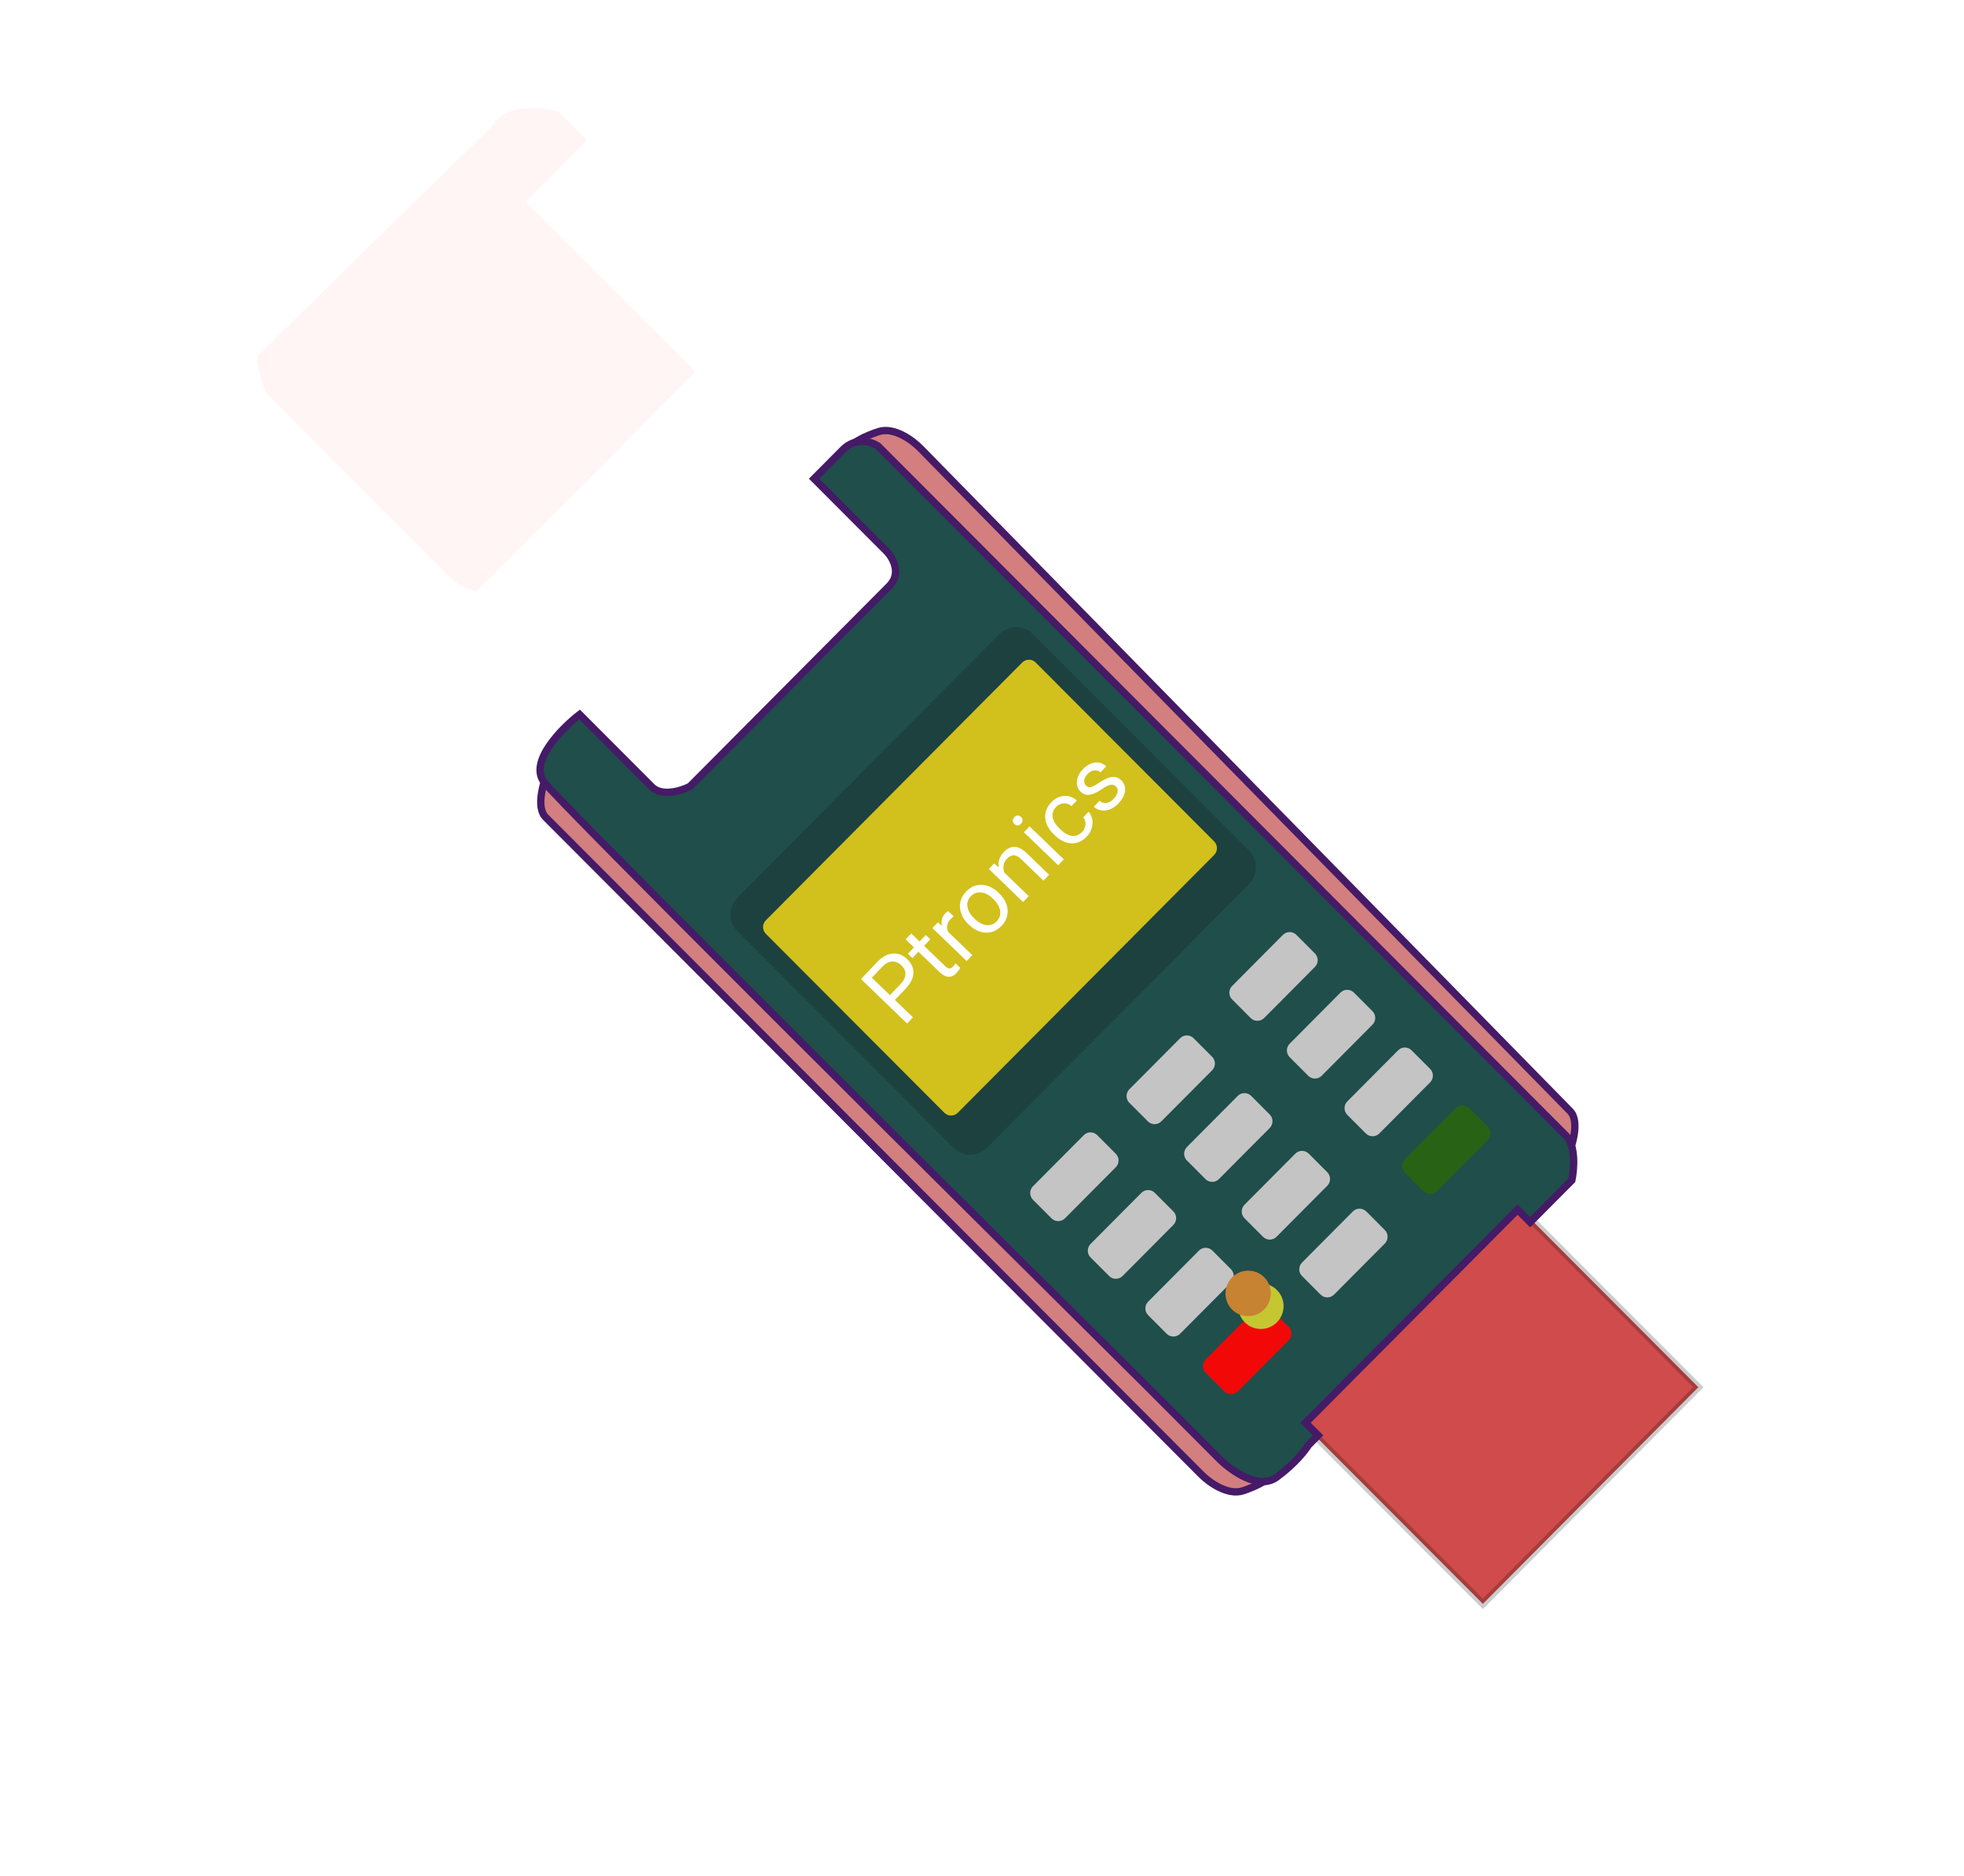 <svg width="268" height="256" viewBox="0 0 268 256" fill="none" xmlns="http://www.w3.org/2000/svg">
<path d="M80.068 19.144L71.74 27.52L73.485 29.272L84.838 40.648L90.951 46.773L94.879 50.715L65.952 79.802L65.075 80.684C64.346 80.542 62.625 79.994 61.579 78.941L44.987 62.313L36.257 53.556C35.675 52.098 34.691 48.994 35.391 48.292C36.093 47.584 57.013 27.132 67.385 16.995C68.791 14.179 73.807 14.627 76.137 15.208L80.068 19.144Z" fill="#FFF5F5"/>
<g filter="url(#filter0_dd)">
<path d="M172.349 188.86L147.024 163.482L176.429 133.91L201.751 159.294L172.349 188.86Z" fill="#D04B4B"/>
<path d="M172.349 188.86L147.024 163.482L176.429 133.91L201.751 159.294L172.349 188.86Z" stroke="black" stroke-opacity="0.2"/>
</g>
<g filter="url(#filter1_dd)">
<path d="M184.254 121.626C185.638 123.039 184.492 126.607 183.745 128.213L180.715 125.126L175.956 120.266L157.347 101.286L121.422 65.516L89.832 33.287L86.359 30.637C86.655 30.344 87.772 29.586 89.878 28.898C91.986 28.204 94.531 30.094 95.54 31.125L184.254 121.626Z" fill="#B52B2B" fill-opacity="0.6"/>
<path d="M184.254 121.626C185.638 123.039 184.492 126.607 183.745 128.213L180.715 125.126L175.956 120.266L157.347 101.286L121.422 65.516L89.832 33.287L86.359 30.637C86.655 30.344 87.772 29.586 89.878 28.898C91.986 28.204 94.531 30.094 95.54 31.125L184.254 121.626Z" stroke="#451A67"/>
</g>
<g filter="url(#filter2_dd)">
<path d="M44.461 81.527C43.062 80.13 44.177 76.555 44.909 74.943L47.966 78.005L52.768 82.82L71.543 101.637L107.783 137.08L139.654 169.031L143.147 171.655C142.855 171.949 141.747 172.71 139.645 173.422C137.544 174.133 134.983 172.265 133.964 171.244L44.461 81.527Z" fill="#B52B2B" fill-opacity="0.6"/>
<path d="M44.461 81.527C43.062 80.13 44.177 76.555 44.909 74.943L47.966 78.005L52.768 82.82L71.543 101.637L107.783 137.08L139.654 169.031L143.147 171.655C142.855 171.949 141.747 172.71 139.645 173.422C137.544 174.133 134.983 172.265 133.964 171.244L44.461 81.527Z" stroke="#451A67"/>
</g>
<g filter="url(#filter3_dd)">
<path d="M44.221 76.696C42.17 73.938 46.613 69.412 49.09 67.496L58.951 77.378C60.324 78.75 62.992 77.905 64.154 77.309L91.328 49.986C93.081 48.222 91.806 46.06 90.948 45.201L81.087 35.319L85.031 31.352C86.785 29.589 88.944 30.288 89.805 30.857L97.523 38.589L104.811 45.894L135.25 76.405L183.692 124.968C185.065 126.34 184.797 129.596 184.492 131.05L178.793 136.78L177.079 135.062L148.152 164.15L149.866 165.868L148.55 167.194C148.11 167.922 146.616 169.826 144.169 171.597C141.722 173.37 137.966 170.661 136.392 169.089L126.104 158.775C99.665 132.563 46.271 79.454 44.221 76.696Z" fill="#1F4E4B"/>
<path d="M44.221 76.696C42.17 73.938 46.613 69.412 49.09 67.496L58.951 77.378C60.324 78.75 62.992 77.905 64.154 77.309L91.328 49.986C93.081 48.222 91.806 46.06 90.948 45.201L81.087 35.319L85.031 31.352C86.785 29.589 88.944 30.288 89.805 30.857L97.523 38.589L104.811 45.894L135.25 76.405L183.692 124.968C185.065 126.34 184.797 129.596 184.492 131.05L178.793 136.78L177.079 135.062L148.152 164.15L149.866 165.868L148.55 167.194C148.11 167.922 146.616 169.826 144.169 171.597C141.722 173.37 137.966 170.661 136.392 169.089L126.104 158.775C99.665 132.563 46.271 79.454 44.221 76.696Z" stroke="#451A67"/>
</g>
<g filter="url(#filter4_dd)">
<path d="M106.359 56.544L70.637 92.465C69.366 93.743 69.362 95.808 70.627 97.076L100.099 126.619C101.365 127.887 103.421 127.88 104.692 126.602L140.413 90.68C141.684 89.402 141.689 87.338 140.423 86.069L110.951 56.527C109.686 55.258 107.63 55.266 106.359 56.544Z" fill="#100F0F" fill-opacity="0.2"/>
</g>
<g filter="url(#filter5_dd)">
<path d="M109.483 60.408L74.506 95.58C73.998 96.091 73.996 96.917 74.502 97.425L98.865 121.846C99.371 122.353 100.194 122.35 100.702 121.839L135.679 86.667C136.187 86.155 136.189 85.33 135.683 84.822L111.32 60.401C110.814 59.894 109.991 59.897 109.483 60.408Z" fill="#D2C01C"/>
</g>
<g filter="url(#filter6_dd)">
<path d="M117.885 124.905L110.959 131.869C110.451 132.381 110.449 133.206 110.956 133.714L113.489 136.253C113.995 136.76 114.817 136.757 115.325 136.246L122.251 129.282C122.759 128.771 122.761 127.945 122.255 127.438L119.722 124.899C119.215 124.391 118.393 124.394 117.885 124.905Z" fill="#C4C4C4"/>
</g>
<g filter="url(#filter7_dd)">
<path d="M125.744 132.776L118.819 139.74C118.311 140.252 118.309 141.077 118.815 141.585L121.348 144.124C121.854 144.631 122.676 144.628 123.185 144.117L130.11 137.153C130.618 136.642 130.62 135.816 130.114 135.309L127.581 132.77C127.075 132.262 126.252 132.265 125.744 132.776Z" fill="#C4C4C4"/>
</g>
<g filter="url(#filter8_dd)">
<path d="M133.6 140.655L126.674 147.619C126.166 148.131 126.164 148.956 126.67 149.464L129.203 152.003C129.71 152.51 130.532 152.507 131.04 151.996L137.966 145.032C138.474 144.521 138.476 143.695 137.969 143.188L135.436 140.649C134.93 140.141 134.108 140.144 133.6 140.655Z" fill="#C4C4C4"/>
</g>
<g filter="url(#filter9_dd)">
<path d="M141.467 148.526L134.541 155.49C134.033 156.002 134.031 156.827 134.538 157.335L137.071 159.874C137.577 160.381 138.399 160.378 138.907 159.867L145.833 152.903C146.341 152.392 146.343 151.566 145.837 151.059L143.304 148.52C142.798 148.012 141.975 148.015 141.467 148.526Z" fill="#F30808"/>
</g>
<g filter="url(#filter10_dd)">
<path d="M154.6 135.316L147.674 142.28C147.166 142.791 147.164 143.616 147.67 144.124L150.203 146.663C150.71 147.17 151.532 147.167 152.04 146.656L158.966 139.692C159.474 139.181 159.476 138.355 158.969 137.848L156.437 135.309C155.93 134.801 155.108 134.804 154.6 135.316Z" fill="#C4C4C4"/>
</g>
<g filter="url(#filter11_dd)">
<path d="M168.631 121.212L161.706 128.176C161.197 128.687 161.195 129.513 161.702 130.02L164.235 132.559C164.741 133.067 165.563 133.064 166.072 132.552L172.997 125.588C173.505 125.077 173.507 124.252 173.001 123.744L170.468 121.205C169.962 120.698 169.139 120.701 168.631 121.212Z" fill="#286214"/>
</g>
<g filter="url(#filter12_dd)">
<path d="M146.748 127.429L139.823 134.393C139.314 134.904 139.313 135.73 139.819 136.237L142.352 138.776C142.858 139.283 143.68 139.28 144.189 138.769L151.114 131.805C151.622 131.294 151.624 130.468 151.118 129.961L148.585 127.422C148.079 126.915 147.256 126.918 146.748 127.429Z" fill="#C4C4C4"/>
</g>
<g filter="url(#filter13_dd)">
<path d="M160.779 113.325L153.854 120.289C153.346 120.8 153.344 121.626 153.85 122.134L156.383 124.673C156.889 125.18 157.712 125.177 158.22 124.666L165.145 117.702C165.654 117.191 165.655 116.365 165.149 115.857L162.616 113.318C162.11 112.811 161.288 112.814 160.779 113.325Z" fill="#C4C4C4"/>
</g>
<g filter="url(#filter14_dd)">
<path d="M138.893 119.55L131.967 126.514C131.459 127.025 131.457 127.851 131.963 128.358L134.496 130.897C135.003 131.405 135.825 131.402 136.333 130.89L143.259 123.926C143.767 123.415 143.769 122.589 143.262 122.082L140.729 119.543C140.223 119.036 139.401 119.039 138.893 119.55Z" fill="#C4C4C4"/>
</g>
<g filter="url(#filter15_dd)">
<path d="M152.912 105.452L145.987 112.416C145.478 112.927 145.477 113.753 145.983 114.261L148.516 116.8C149.022 117.307 149.844 117.304 150.353 116.793L157.278 109.829C157.786 109.318 157.788 108.492 157.282 107.984L154.749 105.445C154.243 104.938 153.42 104.941 152.912 105.452Z" fill="#C4C4C4"/>
</g>
<g filter="url(#filter16_dd)">
<path d="M131.033 111.675L124.108 118.639C123.6 119.15 123.598 119.976 124.104 120.483L126.637 123.022C127.143 123.53 127.966 123.527 128.474 123.015L135.399 116.051C135.907 115.54 135.909 114.714 135.403 114.207L132.87 111.668C132.364 111.161 131.541 111.164 131.033 111.675Z" fill="#C4C4C4"/>
</g>
<g filter="url(#filter17_dd)">
<path d="M145.061 97.573L138.135 104.537C137.627 105.049 137.625 105.874 138.131 106.382L140.664 108.921C141.17 109.428 141.993 109.425 142.501 108.914L149.426 101.95C149.935 101.439 149.937 100.613 149.43 100.105L146.897 97.567C146.391 97.059 145.569 97.062 145.061 97.573Z" fill="#C4C4C4"/>
</g>
<path d="M174.245 180.434C175.455 179.217 175.459 177.251 174.254 176.042C173.048 174.834 171.089 174.841 169.879 176.058C168.669 177.275 168.665 179.241 169.87 180.45C171.076 181.658 173.035 181.651 174.245 180.434Z" fill="#C4C732"/>
<path d="M172.499 178.682C173.709 177.465 173.713 175.499 172.507 174.29C171.302 173.082 169.343 173.089 168.133 174.306C166.923 175.523 166.919 177.489 168.124 178.698C169.33 179.907 171.289 179.9 172.499 178.682Z" fill="#C78232"/>
<g filter="url(#filter18_dd)">
<path d="M92.116 106.448L94.581 108.822L93.777 109.665L87.485 103.596L89.726 101.251C90.394 100.55 91.089 100.177 91.817 100.12C92.547 100.064 93.201 100.316 93.782 100.869C94.392 101.461 94.679 102.106 94.64 102.816C94.6 103.518 94.236 104.23 93.548 104.951L92.116 106.448ZM91.439 105.792L92.879 104.285C93.307 103.839 93.531 103.394 93.553 102.952C93.572 102.509 93.382 102.101 92.987 101.722C92.613 101.359 92.199 101.191 91.746 101.212C91.294 101.232 90.862 101.452 90.457 101.858L88.969 103.417L91.439 105.792ZM94.351 97.38L95.483 98.474L96.327 97.59L96.945 98.186L96.101 99.07L99.003 101.86C99.19 102.042 99.368 102.142 99.538 102.155C99.705 102.166 99.88 102.075 100.062 101.882C100.151 101.791 100.257 101.644 100.378 101.446L101.025 102.075C100.881 102.341 100.712 102.575 100.519 102.779C100.174 103.139 99.806 103.306 99.412 103.287C99.021 103.262 98.628 103.054 98.229 102.673L95.329 99.876L94.506 100.74L93.888 100.144L94.711 99.28L93.58 98.187L94.351 97.38ZM100.137 95.043C100 95.143 99.862 95.27 99.726 95.412C99.22 95.94 99.099 96.517 99.364 97.139L102.684 100.339L101.912 101.146L97.233 96.641L97.985 95.854L98.538 96.36C98.376 95.688 98.524 95.115 98.99 94.627C99.14 94.47 99.275 94.37 99.393 94.326L100.137 95.043ZM102.14 96.117C101.682 95.678 101.357 95.187 101.162 94.657C100.974 94.115 100.933 93.591 101.044 93.073C101.157 92.555 101.413 92.088 101.811 91.672C102.426 91.027 103.143 90.72 103.963 90.749C104.786 90.773 105.563 91.138 106.295 91.844L106.35 91.902C106.806 92.34 107.129 92.824 107.322 93.353C107.515 93.875 107.558 94.392 107.444 94.917C107.333 95.442 107.074 95.915 106.668 96.342C106.055 96.981 105.338 97.289 104.515 97.264C103.696 97.235 102.923 96.872 102.198 96.169L102.14 96.117ZM103.013 95.394C103.532 95.893 104.064 96.173 104.608 96.238C105.157 96.292 105.627 96.116 106.016 95.711C106.408 95.299 106.562 94.819 106.476 94.27C106.388 93.72 106.056 93.17 105.482 92.62C104.97 92.123 104.438 91.844 103.883 91.788C103.329 91.725 102.856 91.9 102.467 92.305C102.085 92.707 101.934 93.181 102.015 93.728C102.095 94.275 102.428 94.832 103.013 95.394ZM105.66 87.817L106.274 88.355C106.17 87.559 106.396 86.869 106.954 86.286C107.909 85.285 108.948 85.32 110.07 86.388L113.161 89.368L112.389 90.175L109.293 87.193C108.953 86.872 108.631 86.706 108.321 86.706C108.015 86.702 107.706 86.865 107.399 87.185C107.147 87.449 106.996 87.747 106.945 88.078C106.894 88.41 106.927 88.74 107.046 89.07L110.378 92.282L109.606 93.089L104.931 88.578L105.66 87.817ZM115.167 87.266L114.395 88.073L109.717 83.568L110.489 82.761L115.167 87.266ZM108.413 82.44C108.285 82.31 108.212 82.168 108.199 82.001C108.187 81.834 108.256 81.672 108.407 81.514C108.557 81.357 108.716 81.281 108.883 81.285C109.051 81.29 109.198 81.356 109.329 81.48C109.459 81.603 109.527 81.751 109.535 81.916C109.543 82.081 109.473 82.243 109.322 82.4C109.172 82.557 109.015 82.635 108.851 82.631C108.688 82.629 108.543 82.563 108.413 82.44ZM117.655 83.521C117.931 83.231 118.084 82.899 118.117 82.518C118.152 82.131 118.049 81.807 117.811 81.534L118.542 80.767C118.797 81.04 118.962 81.382 119.039 81.786C119.118 82.191 119.092 82.604 118.959 83.036C118.832 83.456 118.613 83.832 118.307 84.152C117.691 84.797 116.99 85.104 116.201 85.079C115.412 85.048 114.65 84.675 113.911 83.967L113.778 83.835C113.322 83.397 112.999 82.92 112.805 82.412C112.614 81.897 112.568 81.393 112.674 80.886C112.782 80.381 113.04 79.915 113.452 79.483C113.96 78.95 114.537 78.663 115.185 78.616C115.837 78.563 116.425 78.767 116.949 79.226L116.218 79.993C115.892 79.727 115.533 79.602 115.14 79.626C114.745 79.649 114.403 79.806 114.109 80.117C113.717 80.528 113.56 80.985 113.637 81.496C113.712 82.005 114.028 82.521 114.581 83.055L114.732 83.201C115.271 83.722 115.795 84.006 116.3 84.063C116.805 84.12 117.257 83.937 117.655 83.521ZM122.278 77.324C122.062 77.117 121.815 77.038 121.537 77.094C121.261 77.137 120.881 77.328 120.403 77.655C119.928 77.976 119.513 78.203 119.161 78.327C118.811 78.453 118.498 78.488 118.219 78.445C117.944 78.397 117.689 78.266 117.461 78.039C117.076 77.671 116.909 77.195 116.955 76.615C117.004 76.029 117.272 75.483 117.761 74.97C118.272 74.437 118.824 74.133 119.416 74.063C120.009 73.994 120.521 74.159 120.947 74.572L120.17 75.384C119.951 75.175 119.671 75.09 119.33 75.127C118.995 75.16 118.69 75.319 118.418 75.603C118.137 75.897 117.978 76.192 117.949 76.476C117.916 76.766 118.001 77.011 118.206 77.207C118.4 77.392 118.618 77.459 118.864 77.397C119.11 77.335 119.469 77.149 119.942 76.834C120.419 76.513 120.838 76.289 121.203 76.155C121.568 76.022 121.893 75.984 122.184 76.032C122.472 76.079 122.742 76.223 122.995 76.46C123.41 76.868 123.587 77.355 123.517 77.94C123.443 78.523 123.15 79.08 122.636 79.618C122.273 79.999 121.886 80.272 121.475 80.436C121.063 80.6 120.662 80.648 120.267 80.587C119.872 80.518 119.536 80.353 119.259 80.086L120.031 79.279C120.314 79.521 120.629 79.621 120.979 79.573C121.33 79.518 121.665 79.323 121.981 78.993C122.275 78.683 122.449 78.38 122.504 78.078C122.556 77.775 122.483 77.52 122.278 77.324Z" fill="white"/>
</g>
<defs>
<filter id="filter0_dd" x="120.914" y="107" width="146.951" height="148.771" filterUnits="userSpaceOnUse" color-interpolation-filters="sRGB">
<feFlood flood-opacity="0" result="BackgroundImageFix"/>
<feColorMatrix in="SourceAlpha" type="matrix" values="0 0 0 0 0 0 0 0 0 0 0 0 0 0 0 0 0 0 127 0"/>
<feOffset dx="10" dy="10"/>
<feGaussianBlur stdDeviation="10"/>
<feColorMatrix type="matrix" values="0 0 0 0 0 0 0 0 0 0 0 0 0 0 0 0 0 0 0.25 0"/>
<feBlend mode="normal" in2="BackgroundImageFix" result="effect1_dropShadow"/>
<feColorMatrix in="SourceAlpha" type="matrix" values="0 0 0 0 0 0 0 0 0 0 0 0 0 0 0 0 0 0 127 0"/>
<feOffset dx="20" dy="20"/>
<feGaussianBlur stdDeviation="20"/>
<feColorMatrix type="matrix" values="0 0 0 0 0 0 0 0 0 0 0 0 0 0 0 0 0 0 0.25 0"/>
<feBlend mode="normal" in2="effect1_dropShadow" result="effect2_dropShadow"/>
<feBlend mode="normal" in="SourceGraphic" in2="effect2_dropShadow" result="shape"/>
</filter>
<filter id="filter1_dd" x="45.23" y="6.371" width="220.911" height="182.718" filterUnits="userSpaceOnUse" color-interpolation-filters="sRGB">
<feFlood flood-opacity="0" result="BackgroundImageFix"/>
<feColorMatrix in="SourceAlpha" type="matrix" values="0 0 0 0 0 0 0 0 0 0 0 0 0 0 0 0 0 0 127 0"/>
<feOffset dx="10" dy="10"/>
<feGaussianBlur stdDeviation="10"/>
<feColorMatrix type="matrix" values="0 0 0 0 0 0 0 0 0 0 0 0 0 0 0 0 0 0 0.25 0"/>
<feBlend mode="normal" in2="BackgroundImageFix" result="effect1_dropShadow"/>
<feColorMatrix in="SourceAlpha" type="matrix" values="0 0 0 0 0 0 0 0 0 0 0 0 0 0 0 0 0 0 127 0"/>
<feOffset dx="20" dy="20"/>
<feGaussianBlur stdDeviation="20"/>
<feColorMatrix type="matrix" values="0 0 0 0 0 0 0 0 0 0 0 0 0 0 0 0 0 0 0.25 0"/>
<feBlend mode="normal" in2="effect1_dropShadow" result="effect2_dropShadow"/>
<feBlend mode="normal" in="SourceGraphic" in2="effect2_dropShadow" result="shape"/>
</filter>
<filter id="filter2_dd" x="2.945" y="54.072" width="220.883" height="181.887" filterUnits="userSpaceOnUse" color-interpolation-filters="sRGB">
<feFlood flood-opacity="0" result="BackgroundImageFix"/>
<feColorMatrix in="SourceAlpha" type="matrix" values="0 0 0 0 0 0 0 0 0 0 0 0 0 0 0 0 0 0 127 0"/>
<feOffset dx="10" dy="10"/>
<feGaussianBlur stdDeviation="10"/>
<feColorMatrix type="matrix" values="0 0 0 0 0 0 0 0 0 0 0 0 0 0 0 0 0 0 0.25 0"/>
<feBlend mode="normal" in2="BackgroundImageFix" result="effect1_dropShadow"/>
<feColorMatrix in="SourceAlpha" type="matrix" values="0 0 0 0 0 0 0 0 0 0 0 0 0 0 0 0 0 0 127 0"/>
<feOffset dx="20" dy="20"/>
<feGaussianBlur stdDeviation="20"/>
<feColorMatrix type="matrix" values="0 0 0 0 0 0 0 0 0 0 0 0 0 0 0 0 0 0 0.25 0"/>
<feBlend mode="normal" in2="effect1_dropShadow" result="effect2_dropShadow"/>
<feBlend mode="normal" in="SourceGraphic" in2="effect2_dropShadow" result="shape"/>
</filter>
<filter id="filter3_dd" x="2.734" y="0.193" width="264.037" height="241.905" filterUnits="userSpaceOnUse" color-interpolation-filters="sRGB">
<feFlood flood-opacity="0" result="BackgroundImageFix"/>
<feColorMatrix in="SourceAlpha" type="matrix" values="0 0 0 0 0 0 0 0 0 0 0 0 0 0 0 0 0 0 127 0"/>
<feOffset dx="10" dy="10"/>
<feGaussianBlur stdDeviation="10"/>
<feColorMatrix type="matrix" values="0 0 0 0 0 0 0 0 0 0 0 0 0 0 0 0 0 0 0.25 0"/>
<feBlend mode="normal" in2="BackgroundImageFix" result="effect1_dropShadow"/>
<feColorMatrix in="SourceAlpha" type="matrix" values="0 0 0 0 0 0 0 0 0 0 0 0 0 0 0 0 0 0 127 0"/>
<feOffset dx="20" dy="20"/>
<feGaussianBlur stdDeviation="20"/>
<feColorMatrix type="matrix" values="0 0 0 0 0 0 0 0 0 0 0 0 0 0 0 0 0 0 0.25 0"/>
<feBlend mode="normal" in2="effect1_dropShadow" result="effect2_dropShadow"/>
<feBlend mode="normal" in="SourceGraphic" in2="effect2_dropShadow" result="shape"/>
</filter>
<filter id="filter4_dd" x="49.68" y="35.58" width="151.688" height="151.985" filterUnits="userSpaceOnUse" color-interpolation-filters="sRGB">
<feFlood flood-opacity="0" result="BackgroundImageFix"/>
<feColorMatrix in="SourceAlpha" type="matrix" values="0 0 0 0 0 0 0 0 0 0 0 0 0 0 0 0 0 0 127 0"/>
<feOffset dx="10" dy="10"/>
<feGaussianBlur stdDeviation="10"/>
<feColorMatrix type="matrix" values="0 0 0 0 0 0 0 0 0 0 0 0 0 0 0 0 0 0 0.25 0"/>
<feBlend mode="normal" in2="BackgroundImageFix" result="effect1_dropShadow"/>
<feColorMatrix in="SourceAlpha" type="matrix" values="0 0 0 0 0 0 0 0 0 0 0 0 0 0 0 0 0 0 127 0"/>
<feOffset dx="20" dy="20"/>
<feGaussianBlur stdDeviation="20"/>
<feColorMatrix type="matrix" values="0 0 0 0 0 0 0 0 0 0 0 0 0 0 0 0 0 0 0.25 0"/>
<feBlend mode="normal" in2="effect1_dropShadow" result="effect2_dropShadow"/>
<feBlend mode="normal" in="SourceGraphic" in2="effect2_dropShadow" result="shape"/>
</filter>
<filter id="filter5_dd" x="54.125" y="40.023" width="141.937" height="142.202" filterUnits="userSpaceOnUse" color-interpolation-filters="sRGB">
<feFlood flood-opacity="0" result="BackgroundImageFix"/>
<feColorMatrix in="SourceAlpha" type="matrix" values="0 0 0 0 0 0 0 0 0 0 0 0 0 0 0 0 0 0 127 0"/>
<feOffset dx="10" dy="10"/>
<feGaussianBlur stdDeviation="10"/>
<feColorMatrix type="matrix" values="0 0 0 0 0 0 0 0 0 0 0 0 0 0 0 0 0 0 0.25 0"/>
<feBlend mode="normal" in2="BackgroundImageFix" result="effect1_dropShadow"/>
<feColorMatrix in="SourceAlpha" type="matrix" values="0 0 0 0 0 0 0 0 0 0 0 0 0 0 0 0 0 0 127 0"/>
<feOffset dx="20" dy="20"/>
<feGaussianBlur stdDeviation="20"/>
<feColorMatrix type="matrix" values="0 0 0 0 0 0 0 0 0 0 0 0 0 0 0 0 0 0 0.25 0"/>
<feBlend mode="normal" in2="effect1_dropShadow" result="effect2_dropShadow"/>
<feBlend mode="normal" in="SourceGraphic" in2="effect2_dropShadow" result="shape"/>
</filter>
<filter id="filter6_dd" x="90.578" y="104.52" width="92.056" height="92.111" filterUnits="userSpaceOnUse" color-interpolation-filters="sRGB">
<feFlood flood-opacity="0" result="BackgroundImageFix"/>
<feColorMatrix in="SourceAlpha" type="matrix" values="0 0 0 0 0 0 0 0 0 0 0 0 0 0 0 0 0 0 127 0"/>
<feOffset dx="10" dy="10"/>
<feGaussianBlur stdDeviation="10"/>
<feColorMatrix type="matrix" values="0 0 0 0 0 0 0 0 0 0 0 0 0 0 0 0 0 0 0.25 0"/>
<feBlend mode="normal" in2="BackgroundImageFix" result="effect1_dropShadow"/>
<feColorMatrix in="SourceAlpha" type="matrix" values="0 0 0 0 0 0 0 0 0 0 0 0 0 0 0 0 0 0 127 0"/>
<feOffset dx="20" dy="20"/>
<feGaussianBlur stdDeviation="20"/>
<feColorMatrix type="matrix" values="0 0 0 0 0 0 0 0 0 0 0 0 0 0 0 0 0 0 0.25 0"/>
<feBlend mode="normal" in2="effect1_dropShadow" result="effect2_dropShadow"/>
<feBlend mode="normal" in="SourceGraphic" in2="effect2_dropShadow" result="shape"/>
</filter>
<filter id="filter7_dd" x="98.438" y="112.391" width="92.056" height="92.111" filterUnits="userSpaceOnUse" color-interpolation-filters="sRGB">
<feFlood flood-opacity="0" result="BackgroundImageFix"/>
<feColorMatrix in="SourceAlpha" type="matrix" values="0 0 0 0 0 0 0 0 0 0 0 0 0 0 0 0 0 0 127 0"/>
<feOffset dx="10" dy="10"/>
<feGaussianBlur stdDeviation="10"/>
<feColorMatrix type="matrix" values="0 0 0 0 0 0 0 0 0 0 0 0 0 0 0 0 0 0 0.25 0"/>
<feBlend mode="normal" in2="BackgroundImageFix" result="effect1_dropShadow"/>
<feColorMatrix in="SourceAlpha" type="matrix" values="0 0 0 0 0 0 0 0 0 0 0 0 0 0 0 0 0 0 127 0"/>
<feOffset dx="20" dy="20"/>
<feGaussianBlur stdDeviation="20"/>
<feColorMatrix type="matrix" values="0 0 0 0 0 0 0 0 0 0 0 0 0 0 0 0 0 0 0.25 0"/>
<feBlend mode="normal" in2="effect1_dropShadow" result="effect2_dropShadow"/>
<feBlend mode="normal" in="SourceGraphic" in2="effect2_dropShadow" result="shape"/>
</filter>
<filter id="filter8_dd" x="106.293" y="120.27" width="92.056" height="92.111" filterUnits="userSpaceOnUse" color-interpolation-filters="sRGB">
<feFlood flood-opacity="0" result="BackgroundImageFix"/>
<feColorMatrix in="SourceAlpha" type="matrix" values="0 0 0 0 0 0 0 0 0 0 0 0 0 0 0 0 0 0 127 0"/>
<feOffset dx="10" dy="10"/>
<feGaussianBlur stdDeviation="10"/>
<feColorMatrix type="matrix" values="0 0 0 0 0 0 0 0 0 0 0 0 0 0 0 0 0 0 0.25 0"/>
<feBlend mode="normal" in2="BackgroundImageFix" result="effect1_dropShadow"/>
<feColorMatrix in="SourceAlpha" type="matrix" values="0 0 0 0 0 0 0 0 0 0 0 0 0 0 0 0 0 0 127 0"/>
<feOffset dx="20" dy="20"/>
<feGaussianBlur stdDeviation="20"/>
<feColorMatrix type="matrix" values="0 0 0 0 0 0 0 0 0 0 0 0 0 0 0 0 0 0 0.25 0"/>
<feBlend mode="normal" in2="effect1_dropShadow" result="effect2_dropShadow"/>
<feBlend mode="normal" in="SourceGraphic" in2="effect2_dropShadow" result="shape"/>
</filter>
<filter id="filter9_dd" x="114.16" y="128.141" width="92.056" height="92.111" filterUnits="userSpaceOnUse" color-interpolation-filters="sRGB">
<feFlood flood-opacity="0" result="BackgroundImageFix"/>
<feColorMatrix in="SourceAlpha" type="matrix" values="0 0 0 0 0 0 0 0 0 0 0 0 0 0 0 0 0 0 127 0"/>
<feOffset dx="10" dy="10"/>
<feGaussianBlur stdDeviation="10"/>
<feColorMatrix type="matrix" values="0 0 0 0 0 0 0 0 0 0 0 0 0 0 0 0 0 0 0.25 0"/>
<feBlend mode="normal" in2="BackgroundImageFix" result="effect1_dropShadow"/>
<feColorMatrix in="SourceAlpha" type="matrix" values="0 0 0 0 0 0 0 0 0 0 0 0 0 0 0 0 0 0 127 0"/>
<feOffset dx="20" dy="20"/>
<feGaussianBlur stdDeviation="20"/>
<feColorMatrix type="matrix" values="0 0 0 0 0 0 0 0 0 0 0 0 0 0 0 0 0 0 0.25 0"/>
<feBlend mode="normal" in2="effect1_dropShadow" result="effect2_dropShadow"/>
<feBlend mode="normal" in="SourceGraphic" in2="effect2_dropShadow" result="shape"/>
</filter>
<filter id="filter10_dd" x="127.293" y="114.93" width="92.056" height="92.111" filterUnits="userSpaceOnUse" color-interpolation-filters="sRGB">
<feFlood flood-opacity="0" result="BackgroundImageFix"/>
<feColorMatrix in="SourceAlpha" type="matrix" values="0 0 0 0 0 0 0 0 0 0 0 0 0 0 0 0 0 0 127 0"/>
<feOffset dx="10" dy="10"/>
<feGaussianBlur stdDeviation="10"/>
<feColorMatrix type="matrix" values="0 0 0 0 0 0 0 0 0 0 0 0 0 0 0 0 0 0 0.25 0"/>
<feBlend mode="normal" in2="BackgroundImageFix" result="effect1_dropShadow"/>
<feColorMatrix in="SourceAlpha" type="matrix" values="0 0 0 0 0 0 0 0 0 0 0 0 0 0 0 0 0 0 127 0"/>
<feOffset dx="20" dy="20"/>
<feGaussianBlur stdDeviation="20"/>
<feColorMatrix type="matrix" values="0 0 0 0 0 0 0 0 0 0 0 0 0 0 0 0 0 0 0.25 0"/>
<feBlend mode="normal" in2="effect1_dropShadow" result="effect2_dropShadow"/>
<feBlend mode="normal" in="SourceGraphic" in2="effect2_dropShadow" result="shape"/>
</filter>
<filter id="filter11_dd" x="141.324" y="100.826" width="92.056" height="92.111" filterUnits="userSpaceOnUse" color-interpolation-filters="sRGB">
<feFlood flood-opacity="0" result="BackgroundImageFix"/>
<feColorMatrix in="SourceAlpha" type="matrix" values="0 0 0 0 0 0 0 0 0 0 0 0 0 0 0 0 0 0 127 0"/>
<feOffset dx="10" dy="10"/>
<feGaussianBlur stdDeviation="10"/>
<feColorMatrix type="matrix" values="0 0 0 0 0 0 0 0 0 0 0 0 0 0 0 0 0 0 0.25 0"/>
<feBlend mode="normal" in2="BackgroundImageFix" result="effect1_dropShadow"/>
<feColorMatrix in="SourceAlpha" type="matrix" values="0 0 0 0 0 0 0 0 0 0 0 0 0 0 0 0 0 0 127 0"/>
<feOffset dx="20" dy="20"/>
<feGaussianBlur stdDeviation="20"/>
<feColorMatrix type="matrix" values="0 0 0 0 0 0 0 0 0 0 0 0 0 0 0 0 0 0 0.25 0"/>
<feBlend mode="normal" in2="effect1_dropShadow" result="effect2_dropShadow"/>
<feBlend mode="normal" in="SourceGraphic" in2="effect2_dropShadow" result="shape"/>
</filter>
<filter id="filter12_dd" x="119.441" y="107.043" width="92.056" height="92.111" filterUnits="userSpaceOnUse" color-interpolation-filters="sRGB">
<feFlood flood-opacity="0" result="BackgroundImageFix"/>
<feColorMatrix in="SourceAlpha" type="matrix" values="0 0 0 0 0 0 0 0 0 0 0 0 0 0 0 0 0 0 127 0"/>
<feOffset dx="10" dy="10"/>
<feGaussianBlur stdDeviation="10"/>
<feColorMatrix type="matrix" values="0 0 0 0 0 0 0 0 0 0 0 0 0 0 0 0 0 0 0.25 0"/>
<feBlend mode="normal" in2="BackgroundImageFix" result="effect1_dropShadow"/>
<feColorMatrix in="SourceAlpha" type="matrix" values="0 0 0 0 0 0 0 0 0 0 0 0 0 0 0 0 0 0 127 0"/>
<feOffset dx="20" dy="20"/>
<feGaussianBlur stdDeviation="20"/>
<feColorMatrix type="matrix" values="0 0 0 0 0 0 0 0 0 0 0 0 0 0 0 0 0 0 0.25 0"/>
<feBlend mode="normal" in2="effect1_dropShadow" result="effect2_dropShadow"/>
<feBlend mode="normal" in="SourceGraphic" in2="effect2_dropShadow" result="shape"/>
</filter>
<filter id="filter13_dd" x="133.473" y="92.939" width="92.056" height="92.111" filterUnits="userSpaceOnUse" color-interpolation-filters="sRGB">
<feFlood flood-opacity="0" result="BackgroundImageFix"/>
<feColorMatrix in="SourceAlpha" type="matrix" values="0 0 0 0 0 0 0 0 0 0 0 0 0 0 0 0 0 0 127 0"/>
<feOffset dx="10" dy="10"/>
<feGaussianBlur stdDeviation="10"/>
<feColorMatrix type="matrix" values="0 0 0 0 0 0 0 0 0 0 0 0 0 0 0 0 0 0 0.25 0"/>
<feBlend mode="normal" in2="BackgroundImageFix" result="effect1_dropShadow"/>
<feColorMatrix in="SourceAlpha" type="matrix" values="0 0 0 0 0 0 0 0 0 0 0 0 0 0 0 0 0 0 127 0"/>
<feOffset dx="20" dy="20"/>
<feGaussianBlur stdDeviation="20"/>
<feColorMatrix type="matrix" values="0 0 0 0 0 0 0 0 0 0 0 0 0 0 0 0 0 0 0.25 0"/>
<feBlend mode="normal" in2="effect1_dropShadow" result="effect2_dropShadow"/>
<feBlend mode="normal" in="SourceGraphic" in2="effect2_dropShadow" result="shape"/>
</filter>
<filter id="filter14_dd" x="111.586" y="99.164" width="92.056" height="92.111" filterUnits="userSpaceOnUse" color-interpolation-filters="sRGB">
<feFlood flood-opacity="0" result="BackgroundImageFix"/>
<feColorMatrix in="SourceAlpha" type="matrix" values="0 0 0 0 0 0 0 0 0 0 0 0 0 0 0 0 0 0 127 0"/>
<feOffset dx="10" dy="10"/>
<feGaussianBlur stdDeviation="10"/>
<feColorMatrix type="matrix" values="0 0 0 0 0 0 0 0 0 0 0 0 0 0 0 0 0 0 0.25 0"/>
<feBlend mode="normal" in2="BackgroundImageFix" result="effect1_dropShadow"/>
<feColorMatrix in="SourceAlpha" type="matrix" values="0 0 0 0 0 0 0 0 0 0 0 0 0 0 0 0 0 0 127 0"/>
<feOffset dx="20" dy="20"/>
<feGaussianBlur stdDeviation="20"/>
<feColorMatrix type="matrix" values="0 0 0 0 0 0 0 0 0 0 0 0 0 0 0 0 0 0 0.25 0"/>
<feBlend mode="normal" in2="effect1_dropShadow" result="effect2_dropShadow"/>
<feBlend mode="normal" in="SourceGraphic" in2="effect2_dropShadow" result="shape"/>
</filter>
<filter id="filter15_dd" x="125.605" y="85.066" width="92.056" height="92.111" filterUnits="userSpaceOnUse" color-interpolation-filters="sRGB">
<feFlood flood-opacity="0" result="BackgroundImageFix"/>
<feColorMatrix in="SourceAlpha" type="matrix" values="0 0 0 0 0 0 0 0 0 0 0 0 0 0 0 0 0 0 127 0"/>
<feOffset dx="10" dy="10"/>
<feGaussianBlur stdDeviation="10"/>
<feColorMatrix type="matrix" values="0 0 0 0 0 0 0 0 0 0 0 0 0 0 0 0 0 0 0.25 0"/>
<feBlend mode="normal" in2="BackgroundImageFix" result="effect1_dropShadow"/>
<feColorMatrix in="SourceAlpha" type="matrix" values="0 0 0 0 0 0 0 0 0 0 0 0 0 0 0 0 0 0 127 0"/>
<feOffset dx="20" dy="20"/>
<feGaussianBlur stdDeviation="20"/>
<feColorMatrix type="matrix" values="0 0 0 0 0 0 0 0 0 0 0 0 0 0 0 0 0 0 0.25 0"/>
<feBlend mode="normal" in2="effect1_dropShadow" result="effect2_dropShadow"/>
<feBlend mode="normal" in="SourceGraphic" in2="effect2_dropShadow" result="shape"/>
</filter>
<filter id="filter16_dd" x="103.727" y="91.289" width="92.056" height="92.111" filterUnits="userSpaceOnUse" color-interpolation-filters="sRGB">
<feFlood flood-opacity="0" result="BackgroundImageFix"/>
<feColorMatrix in="SourceAlpha" type="matrix" values="0 0 0 0 0 0 0 0 0 0 0 0 0 0 0 0 0 0 127 0"/>
<feOffset dx="10" dy="10"/>
<feGaussianBlur stdDeviation="10"/>
<feColorMatrix type="matrix" values="0 0 0 0 0 0 0 0 0 0 0 0 0 0 0 0 0 0 0.25 0"/>
<feBlend mode="normal" in2="BackgroundImageFix" result="effect1_dropShadow"/>
<feColorMatrix in="SourceAlpha" type="matrix" values="0 0 0 0 0 0 0 0 0 0 0 0 0 0 0 0 0 0 127 0"/>
<feOffset dx="20" dy="20"/>
<feGaussianBlur stdDeviation="20"/>
<feColorMatrix type="matrix" values="0 0 0 0 0 0 0 0 0 0 0 0 0 0 0 0 0 0 0.25 0"/>
<feBlend mode="normal" in2="effect1_dropShadow" result="effect2_dropShadow"/>
<feBlend mode="normal" in="SourceGraphic" in2="effect2_dropShadow" result="shape"/>
</filter>
<filter id="filter17_dd" x="117.754" y="77.188" width="92.056" height="92.111" filterUnits="userSpaceOnUse" color-interpolation-filters="sRGB">
<feFlood flood-opacity="0" result="BackgroundImageFix"/>
<feColorMatrix in="SourceAlpha" type="matrix" values="0 0 0 0 0 0 0 0 0 0 0 0 0 0 0 0 0 0 127 0"/>
<feOffset dx="10" dy="10"/>
<feGaussianBlur stdDeviation="10"/>
<feColorMatrix type="matrix" values="0 0 0 0 0 0 0 0 0 0 0 0 0 0 0 0 0 0 0.25 0"/>
<feBlend mode="normal" in2="BackgroundImageFix" result="effect1_dropShadow"/>
<feColorMatrix in="SourceAlpha" type="matrix" values="0 0 0 0 0 0 0 0 0 0 0 0 0 0 0 0 0 0 127 0"/>
<feOffset dx="20" dy="20"/>
<feGaussianBlur stdDeviation="20"/>
<feColorMatrix type="matrix" values="0 0 0 0 0 0 0 0 0 0 0 0 0 0 0 0 0 0 0.25 0"/>
<feBlend mode="normal" in2="effect1_dropShadow" result="effect2_dropShadow"/>
<feBlend mode="normal" in="SourceGraphic" in2="effect2_dropShadow" result="shape"/>
</filter>
<filter id="filter18_dd" x="67.484" y="54.049" width="116.047" height="115.617" filterUnits="userSpaceOnUse" color-interpolation-filters="sRGB">
<feFlood flood-opacity="0" result="BackgroundImageFix"/>
<feColorMatrix in="SourceAlpha" type="matrix" values="0 0 0 0 0 0 0 0 0 0 0 0 0 0 0 0 0 0 127 0"/>
<feOffset dx="10" dy="10"/>
<feGaussianBlur stdDeviation="10"/>
<feColorMatrix type="matrix" values="0 0 0 0 0 0 0 0 0 0 0 0 0 0 0 0 0 0 0.25 0"/>
<feBlend mode="normal" in2="BackgroundImageFix" result="effect1_dropShadow"/>
<feColorMatrix in="SourceAlpha" type="matrix" values="0 0 0 0 0 0 0 0 0 0 0 0 0 0 0 0 0 0 127 0"/>
<feOffset dx="20" dy="20"/>
<feGaussianBlur stdDeviation="20"/>
<feColorMatrix type="matrix" values="0 0 0 0 0 0 0 0 0 0 0 0 0 0 0 0 0 0 0.25 0"/>
<feBlend mode="normal" in2="effect1_dropShadow" result="effect2_dropShadow"/>
<feBlend mode="normal" in="SourceGraphic" in2="effect2_dropShadow" result="shape"/>
</filter>
</defs>
</svg>
